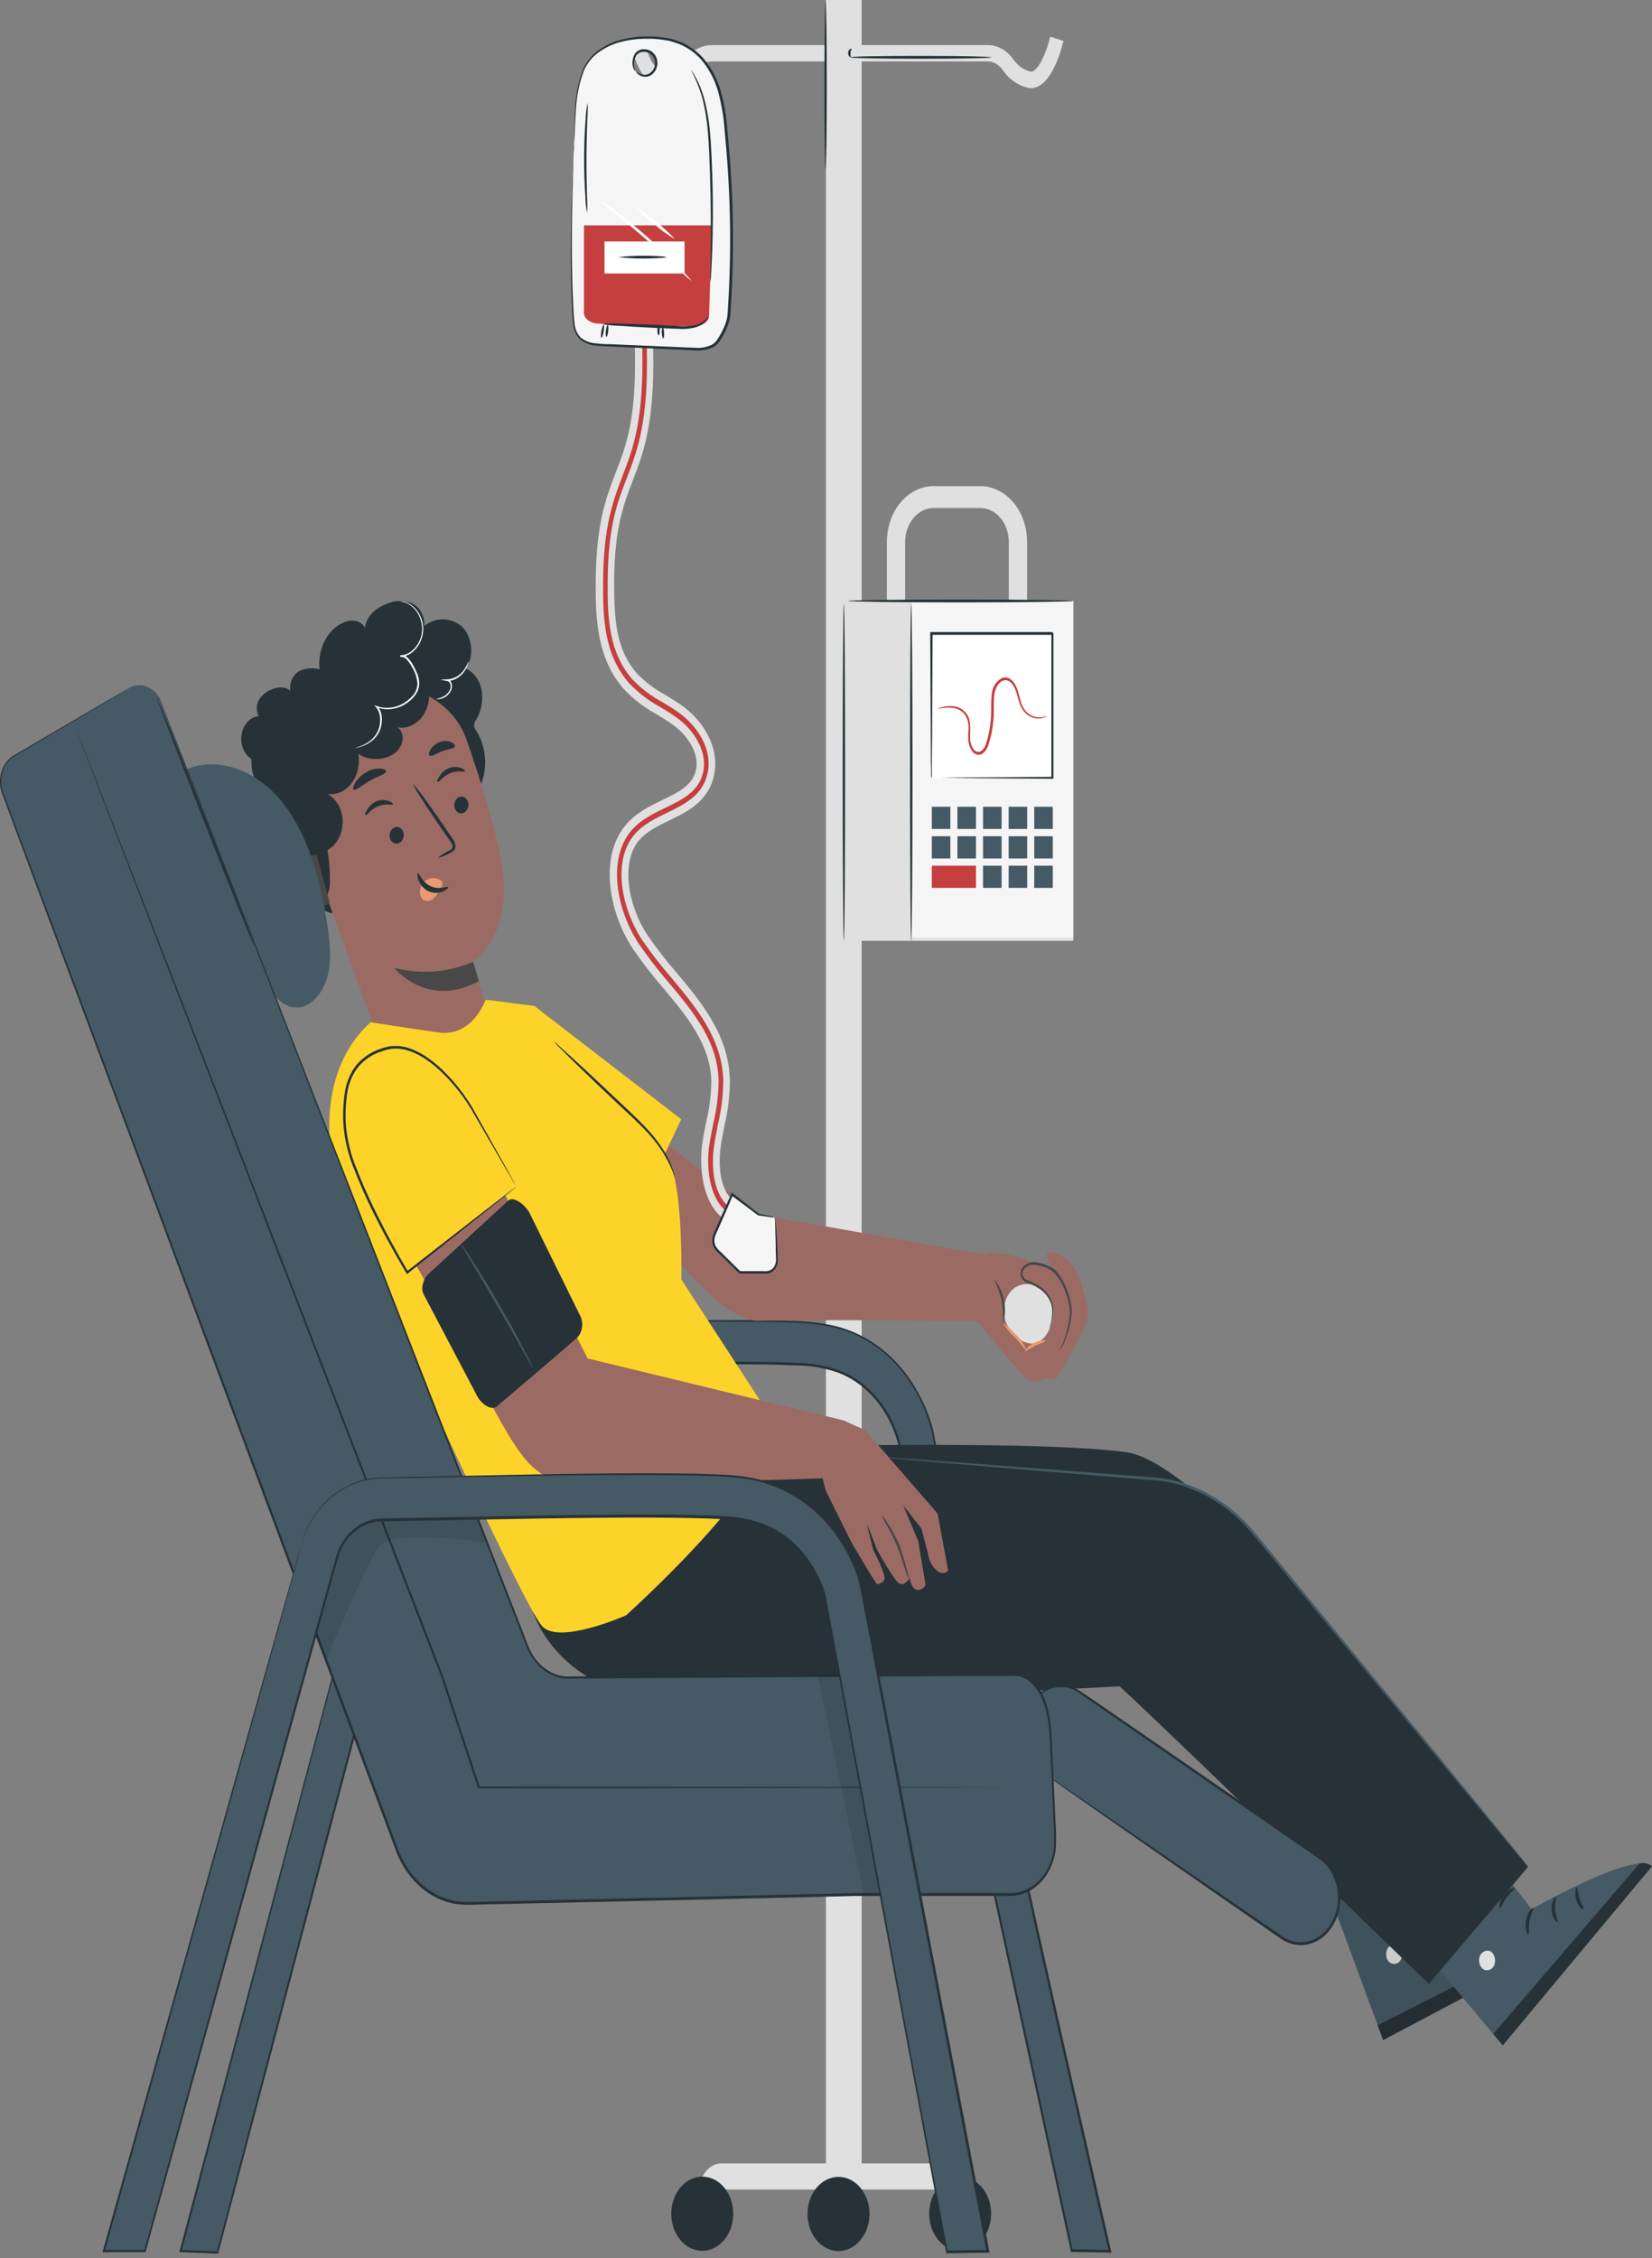 <svg width="191" height="261" viewBox="0 0 191 261" fill="none" xmlns="http://www.w3.org/2000/svg">
<rect x="0" y="0" width="191" height="261" fill="#808080" stroke="none"/>
<path d="M95.488 0H99.626V250.075H95.488V0Z" fill="#E0E0E0"/>
<path d="M119.21 10.184C121.63 10.184 122.824 5.31 122.951 4.735L121.424 4.236C121.017 5.999 120.002 8.376 119.146 8.282C118.329 8.08 117.598 7.541 117.08 6.758C116.719 6.268 116.274 5.876 115.775 5.608C115.277 5.341 114.736 5.205 114.19 5.209H82.336C81.221 5.213 80.149 5.727 79.34 6.644C78.431 7.662 77.543 8.218 76.846 8.218C75.789 8.218 75.054 6.752 74.806 5.759L73.289 6.316C73.77 8.212 75.054 10.109 76.846 10.109C78.257 10.109 79.567 8.971 80.423 8.022C80.939 7.433 81.623 7.103 82.336 7.099H114.19C114.508 7.101 114.822 7.183 115.111 7.34C115.401 7.497 115.659 7.725 115.87 8.01C116.637 9.16 117.736 9.927 118.951 10.159L119.21 10.184Z" fill="#E0E0E0"/>
<path d="M98.284 6.625C98.284 6.72 101.946 6.79 106.454 6.79C110.961 6.79 114.623 6.72 114.623 6.625C114.623 6.53 110.967 6.461 106.454 6.461C101.941 6.461 98.284 6.518 98.284 6.625Z" fill="#263238"/>
<path d="M98.332 6.581C98.38 6.518 98.332 6.322 98.332 6.113C98.332 5.905 98.47 5.74 98.438 5.658C98.406 5.576 98.121 5.658 98.063 6.063C98.005 6.467 98.332 6.663 98.332 6.581Z" fill="#263238"/>
<path d="M95.453 19.534C95.527 19.534 95.59 15.21 95.59 9.874C95.59 4.539 95.527 0.214 95.453 0.214C95.379 0.214 95.316 4.539 95.316 9.874C95.316 15.21 95.374 19.534 95.453 19.534Z" fill="#263238"/>
<path d="M102.537 73.024H118.749V62.65C118.749 60.937 118.181 59.295 117.17 58.083C116.158 56.872 114.786 56.19 113.354 56.189H107.932C106.501 56.19 105.129 56.872 104.117 58.083C103.106 59.295 102.537 60.937 102.537 62.65V73.024ZM116.636 70.495H104.651V62.65C104.651 61.608 104.997 60.609 105.612 59.871C106.227 59.134 107.062 58.719 107.932 58.717H113.354C114.225 58.719 115.06 59.134 115.675 59.871C116.29 60.609 116.636 61.608 116.636 62.65V70.495Z" fill="#E0E0E0"/>
<path d="M97.576 69.458H124.093V108.743H97.576V69.458Z" fill="#E0E0E0"/>
<path d="M105.36 69.458H124.093V108.389H105.36V69.458Z" fill="#F5F5F5"/>
<path d="M107.73 73.258H121.722V89.998H107.73V73.258Z" fill="white"/>
<path d="M107.736 89.967C107.736 89.967 107.736 89.853 107.736 89.644C107.736 89.436 107.736 89.113 107.736 88.734C107.736 87.918 107.736 86.768 107.768 85.32C107.768 82.374 107.805 78.214 107.826 73.233L107.71 73.372H121.697C121.729 73.372 121.439 73.062 121.56 73.207V75.471C121.56 76.223 121.56 76.969 121.56 77.708V82.033C121.56 84.846 121.56 87.495 121.56 89.929L121.676 89.79L111.573 89.859L108.719 89.897H107.958H107.689C107.77 89.906 107.851 89.906 107.932 89.897H108.666L111.499 89.935L121.676 90.011H121.798V89.967C121.798 87.533 121.798 84.909 121.798 82.07V73.22L121.66 73.055H107.673H107.551V73.201C107.578 78.221 107.599 82.412 107.615 85.377C107.615 86.818 107.615 87.956 107.647 88.765C107.647 89.132 107.647 89.398 107.647 89.644C107.667 89.755 107.697 89.863 107.736 89.967Z" fill="#263238"/>
<path d="M98.029 69.459C98.029 69.547 103.842 69.623 111.023 69.623C118.205 69.623 124.017 69.547 124.017 69.459C124.017 69.37 118.205 69.294 111.023 69.294C103.842 69.294 98.029 69.37 98.029 69.459Z" fill="#263238"/>
<path d="M97.567 108.743C97.646 108.743 97.704 100.012 97.704 89.246C97.704 78.48 97.646 69.755 97.567 69.755C97.488 69.755 97.43 78.48 97.43 89.246C97.43 100.012 97.493 108.743 97.567 108.743Z" fill="#263238"/>
<path d="M105.354 108.743C105.433 108.743 105.497 100.012 105.497 89.246C105.497 78.48 105.433 69.755 105.354 69.755C105.275 69.755 105.217 78.48 105.217 89.246C105.217 100.012 105.28 108.743 105.354 108.743Z" fill="#263238"/>
<path d="M119.577 93.248H121.722V95.814H119.577V93.248Z" fill="#455A64"/>
<path d="M116.619 93.248H118.764V95.814H116.619V93.248Z" fill="#455A64"/>
<path d="M113.657 93.248H115.803V95.814H113.657V93.248Z" fill="#455A64"/>
<path d="M110.695 93.248H112.841V95.814H110.695V93.248Z" fill="#455A64"/>
<path d="M107.734 93.248H109.879V95.814H107.734V93.248Z" fill="#455A64"/>
<path d="M119.577 96.655H121.722V99.222H119.577V96.655Z" fill="#455A64"/>
<path d="M116.619 96.655H118.764V99.222H116.619V96.655Z" fill="#455A64"/>
<path d="M113.657 96.655H115.803V99.222H113.657V96.655Z" fill="#455A64"/>
<path d="M110.695 96.655H112.841V99.222H110.695V96.655Z" fill="#455A64"/>
<path d="M107.734 96.655H109.879V99.222H107.734V96.655Z" fill="#455A64"/>
<path d="M119.577 100.056H121.722V102.623H119.577V100.056Z" fill="#455A64"/>
<path d="M116.619 100.056H118.764V102.623H116.619V100.056Z" fill="#455A64"/>
<path d="M113.657 100.056H115.803V102.623H113.657V100.056Z" fill="#455A64"/>
<path d="M107.731 100.056H112.841V102.623H107.731V100.056Z" fill="#C53F3F"/>
<path d="M108.434 81.9C108.434 81.9 108.757 81.862 109.343 81.805C109.696 81.769 110.051 81.788 110.4 81.862C110.851 81.956 111.265 82.222 111.579 82.621C111.743 82.884 111.861 83.185 111.926 83.504C111.991 83.823 112.003 84.155 111.959 84.479C111.93 84.871 111.93 85.264 111.959 85.655C112.012 86.087 112.166 86.493 112.403 86.825C112.535 87.015 112.715 87.148 112.916 87.207C113.117 87.265 113.328 87.244 113.518 87.147C113.878 86.916 114.153 86.533 114.289 86.072C114.577 85.183 114.766 84.252 114.85 83.303C114.96 82.336 114.85 81.369 114.934 80.503C114.963 80.083 115.079 79.679 115.272 79.327C115.452 78.997 115.723 78.755 116.038 78.644C116.186 78.605 116.339 78.608 116.486 78.652C116.633 78.696 116.769 78.78 116.884 78.897C117.112 79.132 117.293 79.426 117.412 79.757C117.661 80.389 117.761 81.11 118.031 81.653C118.272 82.177 118.653 82.587 119.114 82.817C119.447 82.99 119.808 83.068 120.171 83.044C120.402 83.034 120.629 82.974 120.842 82.867C120.917 82.837 120.987 82.789 121.048 82.728C120.763 82.841 120.466 82.905 120.165 82.918C119.816 82.917 119.472 82.825 119.156 82.646C118.741 82.417 118.401 82.031 118.189 81.546C117.946 81.009 117.856 80.32 117.603 79.618C117.471 79.243 117.268 78.909 117.011 78.644C116.867 78.498 116.696 78.394 116.513 78.339C116.33 78.284 116.139 78.28 115.954 78.328C115.582 78.479 115.258 78.762 115.024 79.139C114.789 79.517 114.657 79.97 114.643 80.44C114.559 81.382 114.643 82.298 114.548 83.24C114.47 84.155 114.292 85.054 114.02 85.914C113.907 86.301 113.682 86.626 113.386 86.831C113.245 86.905 113.089 86.921 112.94 86.878C112.791 86.835 112.658 86.734 112.561 86.591C112.355 86.305 112.221 85.954 112.176 85.579C112.149 85.209 112.149 84.837 112.176 84.467C112.192 84.098 112.171 83.729 112.112 83.367C112.052 83.022 111.915 82.703 111.716 82.444C111.368 82.019 110.913 81.741 110.421 81.653C110.06 81.589 109.694 81.589 109.333 81.653C109.037 81.698 108.804 81.755 108.662 81.793C108.519 81.83 108.429 81.887 108.434 81.9Z" fill="#C53F3F"/>
<path d="M80.895 253.071H112.965C112.964 252.272 112.698 251.506 112.225 250.941C111.753 250.376 111.113 250.057 110.445 250.056H83.431C83.099 250.054 82.77 250.131 82.463 250.281C82.156 250.432 81.876 250.654 81.64 250.934C81.405 251.214 81.218 251.547 81.09 251.914C80.962 252.281 80.896 252.674 80.895 253.071Z" fill="#E0E0E0"/>
<path d="M107.428 255.865C107.428 256.713 107.638 257.542 108.031 258.247C108.425 258.952 108.985 259.501 109.639 259.825C110.294 260.15 111.014 260.235 111.709 260.069C112.404 259.904 113.043 259.496 113.544 258.896C114.045 258.297 114.386 257.533 114.524 256.702C114.662 255.87 114.592 255.008 114.32 254.225C114.049 253.442 113.59 252.773 113.001 252.302C112.412 251.831 111.719 251.579 111.01 251.579C110.06 251.579 109.149 252.031 108.477 252.835C107.805 253.638 107.428 254.729 107.428 255.865Z" fill="#263238"/>
<path d="M77.61 255.865C77.61 256.713 77.82 257.542 78.214 258.247C78.608 258.952 79.167 259.501 79.822 259.825C80.477 260.15 81.197 260.235 81.892 260.069C82.587 259.904 83.225 259.496 83.726 258.896C84.227 258.297 84.569 257.533 84.707 256.702C84.845 255.87 84.774 255.008 84.503 254.225C84.232 253.442 83.773 252.773 83.183 252.302C82.594 251.831 81.902 251.579 81.193 251.579C80.243 251.581 79.333 252.033 78.661 252.836C77.99 253.64 77.612 254.729 77.61 255.865Z" fill="#263238"/>
<path d="M96.944 260.177C94.965 260.177 93.361 258.258 93.361 255.891C93.361 253.524 94.965 251.605 96.944 251.605C98.923 251.605 100.527 253.524 100.527 255.891C100.527 258.258 98.923 260.177 96.944 260.177Z" fill="#263238"/>
<path d="M47.151 160.898C47.73 158.659 48.889 156.697 50.459 155.295C52.03 153.893 53.932 153.123 55.891 153.097L63.432 152.952C74.191 152.724 87.586 152.446 93.753 152.876C99.714 153.293 103.233 156.669 105.13 159.438C106.387 161.22 107.319 163.295 107.867 165.532V165.633C112.301 191.155 127.99 258.641 128.302 260.177L123.895 260.101C123.541 258.407 105.289 174.629 103.909 166.689C103.74 165.962 101.717 158.294 93.494 157.718C87.481 157.301 74.175 157.579 63.48 157.801C60.711 157.857 58.095 157.914 55.923 157.946C54.817 157.964 53.744 158.402 52.859 159.198C51.975 159.993 51.325 161.105 51.003 162.371L25.11 260.36L20.841 260.19L47.151 160.898Z" fill="#455A64"/>
<path d="M47.15 160.898C47.15 160.898 46.981 161.492 46.669 162.662C46.358 163.832 45.892 165.564 45.285 167.833C44.069 172.379 42.289 179.074 40.001 187.665C35.451 204.867 28.856 229.68 20.771 260.139L20.729 260.303H20.872L25.141 260.474H25.221L25.247 260.379C31.16 238.019 37.892 212.548 45.195 184.915C47.023 178.003 48.883 170.963 50.775 163.794C50.971 162.892 51.243 162.017 51.589 161.183C51.972 160.375 52.504 159.683 53.145 159.16C53.787 158.638 54.52 158.298 55.288 158.167C55.677 158.11 56.069 158.084 56.461 158.091H57.655L67.304 157.902C73.788 157.782 80.362 157.642 87.015 157.699C88.674 157.699 90.344 157.744 92.014 157.819C93.681 157.814 95.34 158.1 96.939 158.667C98.528 159.269 99.976 160.311 101.166 161.707C102.375 163.113 103.281 164.849 103.808 166.765C104.59 170.918 105.473 174.983 106.323 179.08C107.174 183.177 108.046 187.204 108.902 191.224C110.628 199.257 112.332 207.181 114.012 214.995C117.394 230.603 120.665 245.713 123.798 260.171L123.825 260.284H123.925L128.332 260.354H128.501L128.459 260.158C122.646 234.788 117.32 211.265 112.86 190.169C111.756 184.89 110.688 179.769 109.689 174.8L108.971 171.102C108.745 169.879 108.523 168.666 108.305 167.46L107.972 165.665C107.85 165.068 107.685 164.484 107.481 163.92C107.09 162.811 106.607 161.752 106.038 160.759C104.94 158.813 103.528 157.149 101.885 155.866C100.305 154.645 98.554 153.775 96.717 153.299C94.959 152.885 93.171 152.674 91.379 152.667C89.636 152.604 87.934 152.585 86.275 152.572C79.643 152.572 73.698 152.673 68.514 152.781C63.331 152.888 58.902 152.958 55.304 153.091C53.703 153.234 52.161 153.872 50.828 154.943C49.859 155.715 49.023 156.702 48.365 157.851C47.965 158.55 47.631 159.3 47.372 160.089C47.214 160.633 47.14 160.905 47.14 160.905C47.14 160.905 47.229 160.633 47.393 160.102C47.659 159.317 47.997 158.57 48.403 157.876C49.192 156.529 50.222 155.408 51.418 154.597C52.615 153.785 53.948 153.303 55.32 153.186C58.913 153.072 63.346 153.027 68.53 152.92C73.714 152.813 79.659 152.718 86.291 152.756C87.95 152.756 89.651 152.794 91.39 152.857C93.164 152.866 94.934 153.078 96.674 153.489C98.492 153.954 100.223 154.811 101.784 156.018C103.405 157.289 104.799 158.933 105.885 160.854C106.444 161.848 106.919 162.907 107.301 164.015C107.499 164.568 107.662 165.139 107.787 165.722C107.893 166.316 108.004 166.917 108.109 167.517C108.331 168.727 108.553 169.943 108.775 171.165L109.494 174.863C110.461 179.832 111.523 184.978 112.622 190.238C117.066 211.34 122.382 234.877 128.184 260.24L128.311 260.051L123.899 259.975L124.026 260.089C120.897 245.63 117.626 230.521 114.244 214.912C112.571 207.103 110.87 199.177 109.14 191.136C108.291 187.115 107.431 183.069 106.561 178.998C105.716 174.92 104.833 170.824 104.051 166.689C103.516 164.724 102.592 162.943 101.356 161.499C100.13 160.064 98.638 158.996 97.002 158.382C95.379 157.806 93.695 157.514 92.003 157.516C90.328 157.44 88.658 157.415 86.993 157.396C80.335 157.345 73.783 157.478 67.278 157.605L57.634 157.794H56.435C56.032 157.787 55.629 157.815 55.23 157.876C54.423 158.012 53.654 158.368 52.98 158.916C52.307 159.464 51.748 160.19 51.346 161.037C50.991 161.892 50.711 162.788 50.511 163.711L44.962 184.827C37.675 212.472 30.954 237.93 25.057 260.31L25.162 260.215L20.893 260.051L20.993 260.215L40.117 187.709C42.379 179.105 44.143 172.404 45.343 167.852L46.696 162.668C47.002 161.505 47.15 160.898 47.15 160.898Z" fill="#263238"/>
<path d="M163.177 208.559L167.775 222.556C167.775 222.556 181.049 221.405 182.111 223.896L159.917 235.794L151.991 214.337L163.177 208.559Z" fill="#455A64"/>
<path d="M160.618 224.97C160.429 225.161 160.306 225.429 160.273 225.723C160.24 226.016 160.299 226.313 160.438 226.557C160.591 226.789 160.812 226.942 161.055 226.984C161.299 227.026 161.547 226.955 161.749 226.785C161.948 226.582 162.078 226.297 162.112 225.987C162.146 225.676 162.083 225.361 161.934 225.103C161.754 224.88 161.508 224.748 161.248 224.738C160.989 224.727 160.736 224.838 160.544 225.046" fill="#E0E0E0"/>
<path d="M159.917 235.794L159.283 234.087L181.028 223.049C181.278 223.094 181.519 223.2 181.734 223.36C181.949 223.52 182.135 223.73 182.28 223.978L159.917 235.794Z" fill="#263238"/>
<path d="M168.016 222.536C168.058 222.669 167.529 223.017 167.144 223.719C166.758 224.42 166.668 225.128 166.552 225.128C166.436 225.128 166.314 224.288 166.8 223.44C167.286 222.593 167.994 222.404 168.016 222.536Z" fill="#263238"/>
<path d="M170.805 222.473C170.879 222.594 170.483 223.061 170.313 223.814C170.144 224.566 170.25 225.211 170.134 225.261C170.018 225.312 169.685 224.629 169.912 223.675C170.139 222.72 170.731 222.353 170.805 222.473Z" fill="#263238"/>
<path d="M173.369 225.16C173.28 225.242 172.889 224.661 172.91 223.795C172.931 222.929 173.338 222.372 173.438 222.461C173.539 222.549 173.343 223.093 173.338 223.807C173.332 224.522 173.48 225.091 173.369 225.16Z" fill="#263238"/>
<path d="M166.665 219.464C166.665 219.61 166.089 219.692 165.487 220.096C164.884 220.501 164.483 220.956 164.387 220.874C164.292 220.792 164.583 220.077 165.296 219.648C166.01 219.218 166.681 219.331 166.665 219.464Z" fill="#263238"/>
<path d="M165.972 216.29C165.645 216.6 165.254 216.798 164.841 216.866C164.403 216.992 163.954 217.054 163.504 217.049C163.237 217.048 162.97 217.023 162.706 216.973C162.549 216.958 162.396 216.911 162.252 216.834C162.147 216.778 162.06 216.682 162.004 216.561C161.949 216.44 161.928 216.3 161.945 216.164C161.966 216.042 162.012 215.928 162.077 215.832C162.142 215.735 162.226 215.658 162.32 215.608C162.463 215.536 162.612 215.485 162.764 215.456C163.032 215.403 163.302 215.378 163.573 215.38C164.028 215.389 164.479 215.483 164.91 215.658C165.644 215.962 165.998 216.36 165.967 216.404C165.935 216.448 165.528 216.196 164.825 215.993C164.413 215.882 163.99 215.831 163.568 215.842C163.321 215.849 163.075 215.882 162.833 215.943C162.569 215.987 162.368 216.094 162.352 216.253C162.352 216.309 162.352 216.335 162.431 216.392C162.538 216.445 162.65 216.479 162.764 216.493C163.433 216.615 164.114 216.615 164.783 216.493C165.174 216.388 165.572 216.32 165.972 216.29Z" fill="#263238"/>
<g opacity="0.3">
<path opacity="0.3" d="M163.187 208.559L167.784 222.556C167.784 222.556 181.058 221.405 182.12 223.896L159.926 235.794L152 214.337L163.187 208.559Z" fill="black"/>
</g>
<path d="M168.554 209.602L177.072 220.659C177.072 220.659 189.099 213.838 190.838 215.703L173.743 236.407L159.877 219.837L168.554 209.602Z" fill="#455A64"/>
<path d="M171.122 226.013C171.006 226.274 170.974 226.576 171.033 226.863C171.091 227.15 171.236 227.401 171.439 227.568C171.651 227.718 171.903 227.765 172.143 227.699C172.383 227.633 172.593 227.46 172.729 227.214C172.854 226.938 172.888 226.616 172.826 226.311C172.763 226.006 172.608 225.74 172.391 225.564C172.155 225.436 171.887 225.422 171.643 225.525C171.399 225.627 171.197 225.838 171.08 226.114" fill="#E0E0E0"/>
<path d="M173.747 236.407L172.642 235.085L189.552 215.386C189.799 215.319 190.055 215.313 190.304 215.368C190.553 215.424 190.79 215.54 191 215.709L173.747 236.407Z" fill="#263238"/>
<path d="M177.291 220.539C177.375 220.646 176.99 221.171 176.842 222.025C176.694 222.878 176.842 223.542 176.71 223.592C176.577 223.643 176.239 222.903 176.435 221.911C176.63 220.918 177.233 220.425 177.291 220.539Z" fill="#263238"/>
<path d="M179.869 219.274C179.969 219.35 179.742 219.964 179.811 220.735C179.88 221.506 180.175 222.069 180.086 222.164C179.996 222.258 179.462 221.746 179.393 220.785C179.325 219.824 179.784 219.18 179.869 219.274Z" fill="#263238"/>
<path d="M183.078 220.665C183.02 220.779 182.481 220.412 182.238 219.59C181.995 218.769 182.206 218.08 182.312 218.124C182.418 218.168 182.418 218.756 182.629 219.426C182.84 220.096 183.157 220.558 183.078 220.665Z" fill="#263238"/>
<path d="M175.096 218.263C175.138 218.396 174.631 218.725 174.182 219.331C173.733 219.938 173.505 220.596 173.389 220.533C173.273 220.469 173.331 219.704 173.87 218.996C174.409 218.288 175.069 218.137 175.096 218.263Z" fill="#263238"/>
<path d="M173.505 215.595C173.542 215.633 173.257 216.101 172.628 216.625C172.256 216.93 171.855 217.18 171.434 217.371C171.184 217.485 170.928 217.578 170.668 217.65C170.516 217.699 170.359 217.722 170.203 217.719C170.086 217.712 169.975 217.66 169.886 217.569C169.797 217.479 169.735 217.356 169.711 217.22C169.695 217.097 169.704 216.972 169.736 216.855C169.768 216.737 169.823 216.631 169.896 216.543C170.006 216.411 170.13 216.299 170.266 216.208C170.498 216.044 170.742 215.904 170.995 215.791C171.42 215.601 171.868 215.492 172.321 215.468C172.739 215.396 173.166 215.48 173.542 215.709C173.542 215.785 173.067 215.709 172.348 215.816C171.933 215.89 171.526 216.024 171.138 216.214C170.91 216.33 170.691 216.468 170.483 216.625C170.25 216.79 170.092 216.973 170.123 217.125C170.155 217.277 170.123 217.201 170.239 217.22C170.355 217.222 170.471 217.205 170.583 217.169C170.828 217.112 171.07 217.036 171.307 216.942C171.709 216.773 172.098 216.561 172.469 216.309C172.8 216.042 173.146 215.803 173.505 215.595Z" fill="#263238"/>
<path d="M174.22 212.75C174.22 213.718 141.458 169.49 130.308 167.865C120.797 166.493 92.082 167.163 92.082 167.163L110.645 179.055L141.791 183.569L174.22 212.75Z" fill="#263238"/>
<path d="M85.98 167.176L133.131 170.887C137.038 171.316 140.761 173.071 143.863 175.944L176.673 215.772L165.191 229.307C165.191 229.307 133.654 198.703 129.443 194.91L80.299 197.439C80.299 197.439 65.762 197.198 61.614 186.331L85.98 167.176Z" fill="#263238"/>
<path d="M101.531 168.389L101.764 168.427L102.445 168.497L105.087 168.737L114.71 169.559L128.978 170.735L133.105 171.07C134.539 171.138 135.96 171.427 137.332 171.93C140.221 172.98 142.843 174.882 144.957 177.461L167.341 204.57C170.206 208.021 172.531 210.816 174.148 212.788L176.008 214.975L176.499 215.544C176.551 215.613 176.61 215.675 176.673 215.728C176.625 215.655 176.574 215.585 176.52 215.519L176.05 214.925L174.227 212.668C172.642 210.708 170.322 207.888 167.479 204.405L145.142 177.221C142.996 174.605 140.333 172.677 137.401 171.614C136.012 171.111 134.576 170.82 133.126 170.747L128.999 170.425L114.71 169.325L105.077 168.611L102.435 168.434L101.748 168.396L101.531 168.389Z" fill="#455A64"/>
<path d="M55.531 90.845C55.967 89.841 56.155 88.71 56.074 87.582C55.993 86.455 55.645 85.379 55.071 84.479C54.92 84.298 54.824 84.062 54.796 83.809C54.825 83.594 54.906 83.394 55.029 83.234C55.325 82.753 55.536 82.205 55.651 81.624C55.765 81.043 55.78 80.44 55.694 79.851C55.599 79.263 55.377 78.715 55.05 78.261C54.722 77.808 54.302 77.465 53.829 77.266C54.886 75.957 54.601 73.53 53.385 72.398C52.75 71.873 51.998 71.589 51.226 71.582C50.455 71.575 49.699 71.846 49.057 72.36C49.087 71.797 48.964 71.238 48.707 70.766C48.45 70.293 48.073 69.932 47.631 69.736C46.734 69.376 45.764 69.376 44.867 69.736C43.657 70.141 42.378 71.07 42.193 72.569C41.797 71.772 40.877 71.614 40.122 71.804C39.114 72.104 38.233 72.837 37.648 73.865C37.063 74.892 36.815 76.141 36.951 77.373C36.175 77.146 35.359 77.212 34.616 77.563C34.254 77.755 33.956 78.084 33.765 78.498C33.574 78.912 33.502 79.39 33.559 79.858C32.951 79.27 32.053 79.396 31.323 79.725C30.783 79.93 30.307 80.327 29.96 80.863C29.791 81.135 29.695 81.463 29.687 81.802C29.678 82.141 29.757 82.476 29.913 82.76C29.361 82.816 28.847 83.117 28.473 83.605C28.099 84.092 27.891 84.73 27.891 85.393C27.891 86.055 28.099 86.693 28.473 87.18C28.847 87.668 29.361 87.97 29.913 88.026C29.64 88.498 29.472 89.046 29.425 89.618C29.379 90.189 29.455 90.765 29.646 91.292C29.838 91.819 30.139 92.278 30.52 92.627C30.901 92.976 31.351 93.202 31.826 93.285C31.735 93.374 31.663 93.486 31.614 93.613C31.566 93.74 31.542 93.879 31.545 94.019C31.548 94.158 31.578 94.295 31.632 94.419C31.686 94.543 31.763 94.65 31.857 94.733C32.058 94.885 32.287 94.979 32.524 95.005C32.761 95.031 32.999 94.99 33.221 94.885C33.749 96.737 34.277 98.596 34.848 100.448C35.145 101.669 35.601 102.825 36.201 103.875C36.503 104.397 36.903 104.827 37.369 105.13C37.836 105.433 38.355 105.6 38.885 105.619" fill="#263238"/>
<path d="M53.947 85.504C52.441 81.078 47.13 78.233 43.531 80.212L32.207 87.868L32.931 90.276L44.519 122.278L58.734 124.901L54.692 111.17C54.692 111.17 59.231 108.3 58.089 100.379C57.524 96.453 55.638 90.397 53.947 85.504Z" fill="#9B6B63"/>
<path d="M54.116 92.672C54.185 92.919 54.172 93.188 54.079 93.424C53.987 93.659 53.822 93.843 53.619 93.937C53.42 94.033 53.197 94.031 52.999 93.931C52.801 93.832 52.644 93.643 52.562 93.406C52.493 93.159 52.506 92.89 52.599 92.654C52.691 92.419 52.856 92.235 53.059 92.141C53.258 92.045 53.481 92.047 53.679 92.146C53.877 92.246 54.034 92.435 54.116 92.672Z" fill="#263238"/>
<path d="M53.76 89.132C53.696 89.296 52.935 88.999 52.074 89.353C51.213 89.707 50.727 90.472 50.6 90.384C50.473 90.295 50.6 90.08 50.779 89.752C51.067 89.293 51.465 88.951 51.921 88.772C52.37 88.594 52.856 88.594 53.305 88.772C53.638 88.867 53.791 89.056 53.76 89.132Z" fill="#263238"/>
<path d="M46.64 96.181C46.709 96.428 46.696 96.697 46.603 96.932C46.511 97.168 46.346 97.352 46.143 97.445C45.944 97.542 45.721 97.54 45.523 97.44C45.325 97.341 45.168 97.152 45.086 96.914C45.019 96.668 45.032 96.399 45.125 96.164C45.217 95.929 45.381 95.745 45.583 95.65C45.782 95.554 46.005 95.556 46.203 95.655C46.401 95.755 46.558 95.944 46.64 96.181Z" fill="#263238"/>
<path d="M45.425 92.957C45.361 93.121 44.6 92.83 43.739 93.178C42.877 93.526 42.397 94.303 42.265 94.215C42.133 94.126 42.265 93.911 42.45 93.583C42.733 93.121 43.13 92.776 43.586 92.597C44.036 92.422 44.52 92.422 44.97 92.597C45.303 92.691 45.456 92.881 45.425 92.957Z" fill="#263238"/>
<path d="M50.638 99.159C51.044 98.805 51.487 98.514 51.954 98.293C52.165 98.172 52.361 98.04 52.345 97.844C52.329 97.648 52.171 97.382 51.975 97.117L50.754 95.366C49.042 92.868 47.716 90.776 47.8 90.694C47.885 90.612 49.343 92.59 51.061 95.075L52.26 96.845C52.487 97.11 52.631 97.46 52.667 97.837C52.661 97.943 52.635 98.046 52.591 98.138C52.547 98.23 52.487 98.309 52.414 98.368C52.304 98.458 52.185 98.53 52.06 98.583C51.608 98.847 51.13 99.04 50.638 99.159Z" fill="#263238"/>
<path d="M54.705 111.17C51.778 112.412 48.619 112.653 45.584 111.866C45.584 111.866 49.315 116.633 55.365 113.408L54.705 111.17Z" fill="#484848"/>
<path d="M50.986 101.801C50.752 101.621 50.485 101.514 50.208 101.491C49.93 101.468 49.653 101.529 49.401 101.668C49.216 101.766 49.05 101.908 48.913 102.086C48.776 102.263 48.67 102.471 48.603 102.699C48.534 102.918 48.525 103.158 48.575 103.384C48.625 103.611 48.733 103.813 48.883 103.963C49.073 104.093 49.292 104.152 49.51 104.132C49.729 104.112 49.938 104.013 50.109 103.849C50.468 103.513 50.766 103.094 50.986 102.617C51.061 102.496 51.115 102.358 51.145 102.212C51.161 102.142 51.16 102.068 51.141 102C51.123 101.931 51.087 101.87 51.039 101.826" fill="#EB996E"/>
<path d="M48.303 100.897C48.44 100.834 48.763 101.953 49.788 102.427C50.813 102.901 51.775 102.377 51.827 102.535C51.859 102.598 51.669 102.838 51.251 103.021C50.707 103.26 50.11 103.26 49.566 103.021C49.045 102.784 48.621 102.315 48.382 101.713C48.213 101.239 48.239 100.916 48.303 100.897Z" fill="#263238"/>
<path d="M44.641 89.151C44.641 89.467 43.737 89.682 42.77 90.238C41.803 90.795 41.074 91.452 40.868 91.256C40.773 91.161 40.868 90.839 41.095 90.428C41.441 89.918 41.88 89.508 42.378 89.231C42.876 88.954 43.421 88.816 43.97 88.829C44.393 88.86 44.641 89.006 44.641 89.151Z" fill="#263238"/>
<path d="M52.59 86.262C52.506 86.559 51.845 86.553 51.127 86.831C50.408 87.109 49.853 87.52 49.642 87.33C49.552 87.236 49.578 86.964 49.779 86.635C50.048 86.222 50.417 85.92 50.836 85.769C51.257 85.609 51.709 85.609 52.13 85.769C52.474 85.914 52.627 86.123 52.59 86.262Z" fill="#263238"/>
<path d="M48.937 77.898C49.336 78.5 49.575 79.232 49.622 79.999C49.669 80.765 49.522 81.531 49.201 82.196C48.879 82.861 48.398 83.396 47.819 83.73C47.241 84.064 46.592 84.182 45.956 84.068C46.221 84.254 46.418 84.552 46.509 84.903C46.6 85.254 46.578 85.632 46.448 85.965C46.177 86.62 45.7 87.12 45.121 87.356C44.528 87.639 43.891 87.766 43.252 87.729C42.614 87.692 41.99 87.492 41.422 87.141C41.525 87.741 41.508 88.362 41.371 88.952C41.235 89.543 40.983 90.086 40.637 90.537C40.291 90.989 39.86 91.336 39.381 91.55C38.901 91.764 38.385 91.839 37.877 91.769C38.299 91.999 38.67 92.344 38.96 92.777C39.251 93.209 39.452 93.717 39.55 94.26C39.647 94.802 39.637 95.364 39.52 95.901C39.404 96.438 39.184 96.935 38.878 97.352C38.572 97.77 38.189 98.096 37.759 98.304C37.33 98.513 36.865 98.598 36.403 98.554C35.941 98.509 35.493 98.336 35.097 98.048C34.7 97.76 34.366 97.366 34.12 96.895C33.608 96.847 33.113 96.659 32.672 96.345C32.232 96.031 31.857 95.601 31.578 95.086C31.299 94.572 31.122 93.987 31.061 93.378C31.001 92.769 31.058 92.151 31.229 91.573C30.879 91.558 30.539 91.434 30.242 91.212C29.945 90.99 29.702 90.678 29.538 90.308C29.212 89.564 29.052 88.733 29.073 87.893C29.04 86.871 29.178 85.852 29.481 84.895C29.783 83.938 30.243 83.064 30.833 82.324C31.439 81.603 32.213 81.116 33.054 80.928C33.894 80.74 34.763 80.858 35.546 81.268C35.703 81.393 35.887 81.459 36.075 81.457C36.334 81.407 36.482 81.085 36.603 80.825C37.089 79.561 37.586 78.195 38.553 77.418C39.148 76.962 39.856 76.76 40.559 76.846C41.262 76.932 41.921 77.301 42.426 77.892C42.566 76.972 42.95 76.129 43.521 75.49C44.092 74.852 44.82 74.45 45.597 74.345C47.182 74.257 48.699 76.008 48.477 77.867" fill="#263238"/>
<path d="M37.623 97.079C37.988 98.63 38.166 100.235 38.151 101.846C38.151 102.528 38.056 103.319 37.57 103.673C37.337 103.811 37.074 103.854 36.818 103.797C36.563 103.74 36.33 103.586 36.154 103.357C35.812 102.89 35.57 102.33 35.451 101.726C34.924 99.607 34.514 97.448 34.225 95.265" fill="#263238"/>
<path d="M36.602 98.817C36.507 98.817 33.072 98.773 34.108 102.61C35.143 106.448 38.139 104.431 38.118 104.324C38.097 104.216 36.602 98.817 36.602 98.817Z" fill="#484848"/>
<path d="M36.748 103.243C36.748 103.243 36.701 103.312 36.621 103.401C36.506 103.516 36.359 103.576 36.209 103.571C35.829 103.571 35.369 103.015 35.152 102.307C35.058 101.98 35.024 101.633 35.052 101.289C35.049 101.158 35.073 101.027 35.122 100.909C35.171 100.792 35.243 100.69 35.332 100.613C35.391 100.567 35.461 100.547 35.531 100.557C35.601 100.568 35.665 100.608 35.712 100.67C35.786 100.758 35.786 100.847 35.802 100.847C35.818 100.847 35.855 100.752 35.802 100.606C35.76 100.517 35.693 100.448 35.612 100.41C35.505 100.361 35.386 100.361 35.279 100.41C35.156 100.493 35.052 100.611 34.978 100.755C34.904 100.899 34.862 101.063 34.856 101.232C34.809 101.617 34.839 102.009 34.946 102.377C35.022 102.726 35.182 103.04 35.407 103.281C35.632 103.522 35.911 103.678 36.209 103.729C36.303 103.727 36.395 103.699 36.478 103.647C36.562 103.596 36.634 103.522 36.69 103.432C36.764 103.344 36.759 103.243 36.748 103.243Z" fill="#EB996E"/>
<path d="M41.053 86.433H41.158L41.47 86.369C41.86 86.272 42.238 86.117 42.596 85.908C42.853 85.756 43.093 85.565 43.309 85.339C43.57 85.074 43.782 84.746 43.932 84.378C44.097 83.953 44.173 83.487 44.154 83.019C44.133 82.484 43.944 81.978 43.626 81.603L43.552 81.748C44.472 82.077 45.456 82.041 46.358 81.647C46.851 81.433 47.307 81.114 47.705 80.705C47.911 80.493 48.089 80.246 48.234 79.972C48.386 79.679 48.468 79.342 48.472 78.998C48.467 78.6 48.385 78.208 48.234 77.854C48.094 77.516 47.935 77.191 47.758 76.88C47.592 76.567 47.387 76.286 47.151 76.046C47.035 75.919 46.897 75.826 46.747 75.771C46.597 75.716 46.439 75.702 46.284 75.73V75.919C46.877 75.897 47.447 75.636 47.901 75.18C48.317 74.772 48.63 74.234 48.804 73.624C48.96 73.08 48.975 72.491 48.847 71.936C48.715 71.369 48.461 70.853 48.111 70.439C47.76 70.026 47.325 69.729 46.849 69.578C46.651 69.515 46.446 69.491 46.242 69.509C46.441 69.538 46.639 69.583 46.834 69.642C47.372 69.832 47.849 70.213 48.202 70.735C48.456 71.104 48.636 71.536 48.73 72C48.847 72.525 48.829 73.08 48.678 73.593C48.505 74.168 48.204 74.676 47.806 75.059C47.375 75.487 46.838 75.729 46.279 75.749V75.945C46.411 75.922 46.547 75.935 46.675 75.983C46.803 76.031 46.92 76.113 47.018 76.223C47.24 76.454 47.432 76.722 47.589 77.019C47.968 77.598 48.204 78.292 48.271 79.023C48.252 79.329 48.178 79.626 48.053 79.895C47.929 80.163 47.758 80.396 47.552 80.579C47.009 81.133 46.359 81.518 45.661 81.698C44.962 81.877 44.238 81.847 43.552 81.609L43.261 81.501L43.478 81.754C43.765 82.101 43.934 82.563 43.954 83.05C43.974 83.467 43.914 83.884 43.779 84.269C43.643 84.654 43.435 84.996 43.172 85.269C42.966 85.494 42.737 85.686 42.49 85.838C42.141 86.056 41.772 86.224 41.391 86.338C41.277 86.362 41.164 86.394 41.053 86.433Z" fill="white"/>
<path d="M50.423 80.775C50.502 80.811 50.587 80.824 50.671 80.813C50.9 80.802 51.126 80.743 51.337 80.636C51.66 80.477 51.935 80.203 52.124 79.852C52.242 79.628 52.282 79.358 52.235 79.099C52.21 78.956 52.151 78.824 52.064 78.72C51.978 78.616 51.869 78.543 51.749 78.511V78.714H51.807C52.195 78.69 52.573 78.564 52.916 78.346C53.258 78.127 53.556 77.821 53.789 77.449C53.929 77.228 54.041 76.983 54.122 76.722C54.155 76.628 54.173 76.527 54.175 76.425C54.039 76.754 53.878 77.068 53.694 77.361C53.462 77.699 53.174 77.975 52.849 78.173C52.523 78.371 52.167 78.487 51.802 78.511H51.744L50.914 78.568L51.733 78.714C51.821 78.738 51.901 78.792 51.964 78.87C52.026 78.947 52.069 79.044 52.087 79.15C52.127 79.367 52.095 79.593 51.998 79.782C51.827 80.09 51.587 80.334 51.305 80.484C51.026 80.638 50.728 80.737 50.423 80.775Z" fill="white"/>
<path d="M63.031 121.45L87.708 140.371L114.616 145.157L114.262 152.654C114.262 152.654 91.471 152.515 87.708 152.654C83.946 152.793 77.901 145.163 77.901 145.163L63.031 121.45Z" fill="#9B6B63"/>
<path d="M83.806 140.984L84.862 138.803C83.319 137.729 83.055 134.96 83.277 132.918C83.383 132.001 83.568 131.091 83.758 130.13C84.172 128.386 84.384 126.582 84.387 124.769C84.213 119.591 81.142 115.918 78.173 112.365C77.004 111.02 75.9 109.598 74.865 108.104C72.635 104.735 71.694 99.69 73.913 97.092C74.785 96.086 76.117 95.442 77.401 94.816C79.515 93.798 81.877 92.641 82.543 89.644C83.282 86.3 81.169 83.323 79.134 81.761C78.41 81.217 77.649 80.756 76.915 80.313C75.732 79.686 74.632 78.855 73.649 77.848C71.155 74.997 71.007 71.463 71.007 67.139C71.055 61.032 72.064 58.414 73.121 55.645C74.405 52.333 75.726 48.906 75.515 40.043L73.401 40.119C73.602 48.382 72.434 51.397 71.203 54.583C70.088 57.479 68.93 60.469 68.877 67.113C68.835 71.716 69.057 76.135 72.154 79.675C73.285 80.861 74.559 81.837 75.932 82.57C76.651 83.007 77.332 83.417 77.972 83.898C79.515 85.074 80.889 87.103 80.466 88.993C80.075 90.776 78.453 91.56 76.577 92.47C75.102 93.185 73.575 93.924 72.413 95.277C69.195 99.007 70.405 105.481 73.179 109.672C74.261 111.246 75.418 112.742 76.645 114.154C79.451 117.511 82.099 120.679 82.241 124.902C82.23 126.481 82.038 128.05 81.671 129.567C81.475 130.541 81.274 131.552 81.142 132.583C80.862 135.516 81.354 139.278 83.806 140.984Z" fill="#E0E0E0"/>
<path d="M84.199 140.169L84.463 139.619C82.582 138.31 82.228 135.231 82.518 132.785C82.635 131.824 82.83 130.85 83.015 129.908C83.411 128.249 83.616 126.532 83.623 124.806C83.459 120.002 80.5 116.461 77.641 113.035C76.451 111.665 75.327 110.215 74.275 108.692C71.86 105.044 70.729 99.493 73.392 96.409C74.37 95.277 75.776 94.594 77.134 93.937C79.152 92.957 81.24 91.939 81.805 89.397C82.439 86.553 80.547 83.935 78.74 82.564C78.048 82.039 77.303 81.59 76.589 81.154C75.334 80.491 74.167 79.609 73.128 78.537C70.412 75.426 70.222 71.532 70.259 67.157C70.306 60.835 71.353 58.136 72.462 55.272C73.704 52.054 74.988 48.735 74.782 40.099H74.254C74.455 48.583 73.197 51.839 71.981 54.987C70.925 57.788 69.783 60.677 69.73 67.132C69.688 71.677 69.894 75.711 72.764 78.998C73.84 80.112 75.047 81.032 76.346 81.729C77.07 82.144 77.776 82.605 78.46 83.107C80.251 84.46 81.821 86.9 81.298 89.246C80.801 91.484 78.925 92.407 76.938 93.355C75.538 94.038 74.085 94.74 73.028 95.96C70.143 99.31 71.305 105.221 73.863 109.09C74.927 110.642 76.065 112.12 77.271 113.515C80.188 117.005 82.946 120.305 83.084 124.863C83.07 126.532 82.868 128.191 82.481 129.794C82.291 130.749 82.096 131.735 81.953 132.721C81.678 135.345 82.09 138.696 84.199 140.169Z" fill="#C53F3F"/>
<path d="M66.373 16.715C66.499 13.763 66.373 11.177 67.297 8.408C68.354 5.285 72.428 3.692 77.279 4.558C78.293 4.74 79.262 5.178 80.123 5.843C80.984 6.508 81.717 7.384 82.273 8.414C83.33 10.26 83.673 12.486 83.89 14.654C84.657 21.922 84.781 29.267 84.26 36.566C84.023 37.67 83.566 38.69 82.928 39.537C82.252 40.378 81.084 40.397 80.059 40.352L69.718 39.897C68.661 39.847 67.493 39.733 66.838 38.842C66.44 38.178 66.237 37.375 66.262 36.559C65.96 29.948 65.997 23.321 66.373 16.715ZM73.469 8.212C73.676 8.466 73.942 8.639 74.232 8.71C74.522 8.781 74.823 8.746 75.097 8.61C75.356 8.479 75.57 8.246 75.702 7.949C75.835 7.652 75.879 7.31 75.826 6.979C75.742 6.653 75.573 6.368 75.344 6.164C75.115 5.961 74.838 5.85 74.553 5.848C74.346 5.816 74.135 5.85 73.943 5.945C73.75 6.04 73.581 6.194 73.454 6.391C73.296 6.658 73.213 6.978 73.216 7.305C73.218 7.632 73.307 7.949 73.469 8.212Z" fill="#F5F5F5"/>
<path d="M73.473 8.212C73.356 7.936 73.295 7.631 73.293 7.321C73.317 6.984 73.416 6.661 73.579 6.385C73.698 6.241 73.844 6.132 74.004 6.065C74.164 5.998 74.335 5.976 74.504 6H74.556C74.728 6.006 74.898 6.052 75.055 6.137C75.211 6.221 75.353 6.342 75.471 6.493C75.631 6.694 75.726 6.957 75.74 7.235C75.753 7.513 75.684 7.787 75.544 8.01C75.433 8.203 75.285 8.361 75.112 8.471C74.939 8.581 74.747 8.64 74.551 8.642C74.171 8.635 73.803 8.49 73.494 8.225C73.494 8.225 73.542 8.364 73.706 8.522C73.95 8.742 74.245 8.866 74.551 8.876C74.782 8.889 75.013 8.834 75.222 8.715C75.432 8.596 75.613 8.417 75.751 8.193C75.921 7.924 76.014 7.596 76.015 7.258C76.007 6.891 75.885 6.541 75.671 6.278C75.528 6.095 75.356 5.95 75.164 5.851C74.972 5.752 74.765 5.702 74.556 5.702C74.33 5.667 74.1 5.704 73.891 5.81C73.696 5.891 73.524 6.036 73.394 6.227C73.209 6.551 73.113 6.935 73.119 7.327C73.151 7.991 73.473 8.244 73.473 8.212Z" fill="#263238"/>
<path d="M66.377 16.715C66.369 16.801 66.369 16.888 66.377 16.974C66.377 17.17 66.351 17.423 66.33 17.758C66.298 18.46 66.251 19.465 66.187 20.755C66.081 23.359 65.944 27.133 66.013 31.799C66.034 32.971 66.073 34.193 66.129 35.466C66.166 36.098 66.171 36.73 66.256 37.419C66.32 38.13 66.616 38.782 67.08 39.233C67.584 39.635 68.167 39.875 68.771 39.929C69.374 40.011 69.976 40.017 70.584 40.049L74.346 40.226L78.299 40.403L80.344 40.498C81.062 40.564 81.784 40.439 82.457 40.131C82.796 39.941 83.087 39.649 83.303 39.284C83.525 38.941 83.725 38.577 83.9 38.197C84.085 37.816 84.235 37.414 84.349 36.996C84.433 36.564 84.478 36.123 84.487 35.681C84.603 33.948 84.68 32.193 84.719 30.415C84.797 26.946 84.725 23.475 84.502 20.015C84.397 18.34 84.259 16.696 84.106 15.09C83.996 13.505 83.729 11.94 83.308 10.431C82.873 8.99 82.162 7.69 81.231 6.638C80.33 5.665 79.24 4.976 78.061 4.634C77.781 4.545 77.501 4.463 77.221 4.406L76.38 4.286L75.556 4.217H74.748C73.718 4.214 72.692 4.352 71.688 4.628C70.77 4.873 69.894 5.301 69.093 5.892C68.374 6.421 67.784 7.169 67.387 8.06C66.849 9.525 66.543 11.096 66.483 12.694C66.414 13.997 66.414 15.008 66.404 15.697C66.404 16.026 66.404 16.285 66.404 16.475C66.398 16.565 66.398 16.656 66.404 16.747C66.409 16.658 66.409 16.57 66.404 16.481C66.404 16.285 66.43 16.032 66.446 15.697C66.478 15.014 66.493 13.997 66.583 12.701C66.658 11.128 66.974 9.585 67.513 8.149C67.902 7.289 68.477 6.571 69.178 6.069C69.966 5.501 70.826 5.093 71.725 4.861C72.714 4.6 73.724 4.473 74.737 4.482H75.535L76.349 4.558L77.173 4.678C77.449 4.736 77.723 4.812 77.992 4.906C79.129 5.242 80.177 5.914 81.041 6.859C81.928 7.883 82.603 9.141 83.012 10.532C83.421 12.022 83.68 13.565 83.784 15.128C83.937 16.728 84.074 18.371 84.175 20.04C84.393 23.488 84.463 26.946 84.386 30.402C84.349 32.178 84.27 33.929 84.159 35.655C84.15 36.081 84.107 36.504 84.032 36.92C83.922 37.316 83.779 37.697 83.604 38.058C83.437 38.423 83.246 38.772 83.033 39.101C82.844 39.429 82.585 39.691 82.283 39.859C81.65 40.146 80.971 40.26 80.296 40.194L78.256 40.112L74.304 39.942L70.541 39.783C69.928 39.783 69.326 39.746 68.75 39.67C68.185 39.624 67.64 39.406 67.165 39.038C66.746 38.629 66.48 38.037 66.425 37.394C66.34 36.762 66.33 36.13 66.287 35.497C66.224 34.233 66.182 33.013 66.155 31.849C66.06 27.19 66.155 23.416 66.24 20.811C66.282 19.547 66.314 18.51 66.335 17.809C66.335 17.48 66.335 17.221 66.335 17.031C66.359 16.928 66.373 16.822 66.377 16.715Z" fill="#263238"/>
<path d="M69.233 37.407L80.103 37.735C81.08 37.767 81.92 37.242 81.978 36.559L82.311 26.046H67.515V36.161C67.505 36.825 68.266 37.381 69.233 37.407Z" fill="#C53F3F"/>
<path d="M79.884 8.079C80.436 9.105 80.882 10.206 81.211 11.36C81.528 12.628 81.74 13.931 81.845 15.248C81.972 16.734 82.024 18.409 82.088 20.122C82.199 23.587 82.194 26.729 82.162 28.973C82.162 30.067 82.13 30.971 82.12 31.666C82.094 31.994 82.094 32.325 82.12 32.653C82.177 32.33 82.209 32.002 82.215 31.673C82.257 31.04 82.305 30.117 82.347 28.98C82.426 26.704 82.463 23.555 82.347 20.085C82.283 18.346 82.225 16.696 82.077 15.191C81.966 13.856 81.732 12.54 81.38 11.266C81.135 10.406 80.8 9.588 80.381 8.832C80.27 8.624 80.149 8.426 80.016 8.237C79.942 8.136 79.89 8.073 79.884 8.079Z" fill="#263238"/>
<path d="M67.87 24.624C67.915 23.993 67.915 23.358 67.87 22.727C67.838 21.583 67.801 19.996 67.806 18.251C67.811 16.506 67.864 14.913 67.906 13.769C67.96 13.139 67.969 12.505 67.933 11.873C67.81 12.478 67.736 13.096 67.711 13.719C67.616 14.869 67.537 16.456 67.531 18.213C67.526 19.971 67.595 21.564 67.679 22.715C67.689 23.357 67.752 23.997 67.87 24.624Z" fill="#263238"/>
<path d="M69.585 37.444C70.196 37.572 70.815 37.639 71.435 37.647C72.581 37.735 74.161 37.824 75.91 37.906L78.378 38.007C79.058 38.066 79.741 38.008 80.407 37.837C80.863 37.704 81.282 37.432 81.623 37.046C81.756 36.913 81.855 36.738 81.908 36.541C81.908 36.541 81.792 36.711 81.549 36.951C81.201 37.27 80.796 37.486 80.365 37.584C79.713 37.718 79.048 37.75 78.389 37.678L75.921 37.552C74.172 37.47 72.592 37.413 71.44 37.394C70.822 37.357 70.202 37.373 69.585 37.444Z" fill="#263238"/>
<path d="M76.673 39.114C76.752 39.114 76.8 38.816 76.784 38.481C76.768 38.146 76.7 37.849 76.621 37.849C76.541 37.849 76.499 38.14 76.51 38.481C76.52 38.823 76.615 39.114 76.673 39.114Z" fill="#263238"/>
<path d="M76.141 38.76C76.22 38.76 76.278 38.5 76.278 38.178C76.278 37.855 76.22 37.596 76.141 37.596C76.062 37.596 76.004 37.855 76.004 38.178C76.004 38.5 76.088 38.76 76.141 38.76Z" fill="#263238"/>
<path d="M70.106 38.936C70.18 38.936 70.281 38.646 70.323 38.26C70.365 37.874 70.323 37.558 70.265 37.546C70.207 37.533 70.096 37.836 70.048 38.216C70 38.595 70.032 38.924 70.106 38.936Z" fill="#263238"/>
<path d="M69.528 39.05C69.603 39.05 69.724 38.747 69.793 38.33C69.861 37.912 69.867 37.565 69.793 37.545C69.719 37.527 69.597 37.849 69.528 38.266C69.46 38.684 69.455 39.031 69.528 39.05Z" fill="#263238"/>
<path d="M69.888 27.911H79.146V31.609H69.888V27.911Z" fill="white"/>
<path d="M71.424 29.719C73.426 29.938 75.441 29.938 77.443 29.719C75.441 29.5 73.426 29.5 71.424 29.719Z" fill="#263238"/>
<path d="M69.376 23.214C69.882 23.695 70.411 24.139 70.962 24.541C71.939 25.338 73.287 26.438 74.745 27.703C76.204 28.967 77.493 30.193 78.418 31.078C78.902 31.582 79.412 32.049 79.945 32.475C79.842 32.309 79.724 32.159 79.591 32.027C79.348 31.748 78.994 31.395 78.534 30.901C77.636 29.966 76.362 28.727 74.898 27.437C73.435 26.147 72.066 25.066 71.057 24.32C70.528 23.947 70.137 23.65 69.847 23.46C69.701 23.352 69.542 23.269 69.376 23.214Z" fill="white"/>
<path d="M73.404 23.891C74.097 24.643 74.847 25.317 75.645 25.901C76.393 26.573 77.194 27.156 78.038 27.64C77.347 26.884 76.597 26.211 75.798 25.629C75.05 24.957 74.248 24.374 73.404 23.891Z" fill="white"/>
<path d="M121.845 146.737C121.845 146.737 119.583 146.004 118.341 145.536C117.559 145.239 115.007 144.468 113.945 144.999C112.883 145.53 111.789 147.496 111.789 147.496L112.64 152.338L118.415 159.191C118.415 159.191 119.557 160.083 120.397 159.488C121.237 158.894 121.686 159.963 122.336 159.014C122.78 158.382 124.392 155.367 125.343 153.59C125.567 153.17 125.711 152.697 125.764 152.203C125.818 151.709 125.781 151.207 125.655 150.733L125.01 148.311C124.801 147.5 124.431 146.762 123.931 146.16C123.432 145.557 122.817 145.109 122.141 144.853C121.843 144.692 121.505 144.672 121.195 144.796C120.529 145.296 121.845 146.737 121.845 146.737Z" fill="#9B6B63"/>
<path d="M117.188 148.937C117.793 148.494 118.511 148.324 119.212 148.457C119.863 148.544 120.469 148.897 120.928 149.455C121.388 150.013 121.674 150.743 121.738 151.523C121.738 151.599 121.738 151.675 121.738 151.75C121.74 152.676 121.466 153.573 120.966 154.279C120.589 154.842 120.043 155.207 119.444 155.297C118.87 155.315 118.305 155.121 117.827 154.741C117.217 154.331 116.714 153.727 116.374 152.996C116.074 152.317 115.992 151.53 116.141 150.783C116.291 150.036 116.663 149.38 117.188 148.937Z" fill="#E0E0E0"/>
<path d="M121.336 153.685C121.448 153.397 121.535 153.096 121.595 152.787C121.689 152.426 121.75 152.052 121.775 151.675C121.813 151.161 121.721 150.645 121.51 150.195C121.252 149.654 120.89 149.195 120.453 148.855C119.963 148.478 119.429 148.191 118.868 148.002C118.735 147.966 118.611 147.896 118.503 147.797C118.395 147.697 118.307 147.571 118.245 147.426C118.212 147.27 118.218 147.105 118.263 146.954C118.308 146.802 118.39 146.669 118.498 146.573C118.749 146.356 119.042 146.221 119.349 146.181C119.679 146.18 120.008 146.234 120.327 146.339C120.979 146.446 121.588 146.79 122.07 147.325C122.499 147.865 122.856 148.482 123.127 149.152C123.366 149.757 123.543 150.394 123.656 151.049C123.723 151.625 123.696 152.211 123.576 152.775C123.438 153.616 123.213 154.434 122.905 155.209C122.788 155.489 122.648 155.756 122.488 156.005C122.488 156.005 122.551 155.961 122.652 155.847C122.786 155.67 122.903 155.474 123 155.265C123.351 154.5 123.609 153.678 123.767 152.825C123.91 152.232 123.948 151.61 123.878 150.998C123.773 150.312 123.595 149.645 123.349 149.013C123.083 148.318 122.726 147.678 122.292 147.117C122.175 146.958 122.042 146.818 121.896 146.699C121.748 146.582 121.59 146.482 121.426 146.402C121.097 146.249 120.76 146.125 120.416 146.029C120.072 145.916 119.716 145.863 119.36 145.871C118.998 145.918 118.653 146.08 118.361 146.339C118.21 146.477 118.099 146.666 118.04 146.882C117.982 147.097 117.979 147.329 118.033 147.546C118.109 147.734 118.219 147.899 118.356 148.029C118.492 148.16 118.651 148.252 118.821 148.299C119.366 148.473 119.888 148.741 120.369 149.095C120.778 149.406 121.122 149.826 121.373 150.322C121.577 150.732 121.674 151.205 121.653 151.681C121.642 152.048 121.599 152.412 121.526 152.768C121.44 153.066 121.376 153.373 121.336 153.685Z" fill="#484848"/>
<path d="M118.476 156.214C118.896 156.008 119.307 155.776 119.707 155.518C120.144 155.364 120.572 155.18 120.991 154.968C120.518 154.859 120.028 154.946 119.602 155.215C119.142 155.385 118.745 155.737 118.476 156.214Z" fill="#EB996E"/>
<path d="M115.981 152.907C116.34 153.549 116.793 154.108 117.317 154.557C118.121 155.367 118.633 156.17 118.697 156.119C118.441 155.398 118.026 154.773 117.497 154.311C117.036 153.779 116.527 153.308 115.981 152.907Z" fill="#EB996E"/>
<path d="M114.944 147.888C115.308 148.673 115.602 149.501 115.821 150.36C115.949 151.244 115.995 152.143 115.959 153.04C116.222 152.156 116.266 151.199 116.086 150.285C115.906 149.371 115.509 148.539 114.944 147.888Z" fill="#484848"/>
<path d="M89.56 140.7C89.687 140.7 89.782 143.722 89.825 145.587C89.829 145.777 89.802 145.967 89.745 146.145C89.687 146.322 89.6 146.484 89.49 146.621C89.379 146.758 89.246 146.867 89.099 146.941C88.953 147.015 88.795 147.053 88.635 147.053H85.544L82.902 144.455C82.689 144.247 82.544 143.958 82.49 143.636C82.436 143.315 82.477 142.981 82.606 142.691L84.667 138.013L87.711 140.346L89.56 140.7Z" fill="#F5F5F5"/>
<path d="M89.559 140.7C89.403 140.641 89.244 140.597 89.083 140.567L87.72 140.283H87.746L84.724 137.912L84.623 137.83L84.56 137.962C84.121 138.955 83.635 140.036 83.123 141.193C82.99 141.477 82.864 141.775 82.731 142.072L82.531 142.521C82.454 142.685 82.397 142.862 82.362 143.045C82.302 143.433 82.364 143.834 82.536 144.171C82.619 144.34 82.728 144.488 82.858 144.607L83.207 144.948L85.458 147.161L85.495 147.199H88.328C88.475 147.199 88.602 147.199 88.766 147.199C88.918 147.177 89.066 147.126 89.205 147.047C89.468 146.889 89.68 146.631 89.807 146.314C89.915 146.02 89.953 145.696 89.918 145.378C89.918 144.803 89.876 144.272 89.86 143.785C89.77 141.85 89.659 140.675 89.559 140.712C89.604 140.979 89.625 141.25 89.622 141.522C89.622 142.053 89.664 142.824 89.686 143.791C89.686 144.278 89.686 144.815 89.717 145.384C89.742 145.663 89.705 145.944 89.612 146.2C89.497 146.466 89.311 146.677 89.083 146.8C88.837 146.918 88.57 146.959 88.306 146.921H85.522L85.606 146.952L83.36 144.733C83.128 144.539 82.921 144.305 82.747 144.038C82.611 143.771 82.562 143.454 82.61 143.146C82.689 142.835 82.803 142.537 82.948 142.261C83.075 141.958 83.207 141.667 83.334 141.376C83.862 140.213 84.311 139.126 84.745 138.127L84.581 138.177L87.646 140.472L89.02 140.675C89.197 140.714 89.379 140.722 89.559 140.7Z" fill="#263238"/>
<path d="M61.785 116.278L78.758 129.365L75.994 135.225L61.785 116.278Z" fill="#FDD32A"/>
<path d="M42.852 118.156C42.852 118.156 46.847 118.788 50.699 119.338C53.098 119.692 55.064 118.188 56.137 115.589H56.491L61.802 116.278C64.755 119.022 76.772 131.938 77.808 135.446C78.96 139.36 78.775 147.888 78.775 147.888L87.98 162.036C87.98 162.036 90.49 164.35 86.923 170.571C83.356 176.791 72.402 186.691 72.402 186.691C72.402 186.691 64.676 190.143 62.673 187.956C60.671 185.768 47.259 156.416 47.259 156.416C47.259 156.416 41.087 143.014 39.713 139.189C36.881 131.261 37.568 122.872 42.852 118.156Z" fill="#FDD32A"/>
<path d="M64.049 120.368C64.223 120.598 64.412 120.809 64.615 121.001L66.2 122.581C67.563 123.902 69.46 125.742 71.564 127.702C72.621 128.701 73.635 129.598 74.507 130.528C75.282 131.316 75.99 132.195 76.621 133.151C77.187 134.05 77.656 135.032 78.016 136.072C78.016 136.072 78.016 135.99 77.979 135.838C77.929 135.623 77.869 135.412 77.799 135.206C77.541 134.427 77.196 133.693 76.774 133.025C76.152 132.034 75.443 131.125 74.66 130.313C73.788 129.383 72.774 128.454 71.727 127.455C69.614 125.47 67.706 123.662 66.311 122.398L64.652 120.9C64.466 120.7 64.264 120.522 64.049 120.368Z" fill="#263238"/>
<path d="M57.444 136.287C57.851 136.919 67.939 157.01 67.939 157.01L97.531 164.173L95.496 170.849C95.496 170.849 65.535 172.018 62.956 170.558C60.377 169.098 58.787 166.133 54.353 157.718C49.751 148.981 47.484 145.157 47.484 145.157L57.444 136.287Z" fill="#9B6B63"/>
<path d="M66.73 154.602C64.733 156.384 59.628 160.683 57.446 162.555C56.806 163.105 55.639 162.232 55.211 161.436L48.991 149.62C48.6 148.899 48.959 147.787 49.52 147.262L58.751 138.778C59.422 138.146 60.865 139.41 61.267 140.283L67.158 152.237C67.315 152.633 67.358 153.079 67.28 153.507C67.203 153.934 67.01 154.319 66.73 154.602Z" fill="#263238"/>
<path d="M53.27 143.703C53.351 143.912 53.452 144.109 53.571 144.291C53.825 144.708 54.126 145.22 54.48 145.827C55.251 147.091 56.313 148.906 57.465 150.884C58.617 152.863 59.642 154.678 60.388 156.012L61.27 157.611C61.371 157.809 61.49 157.993 61.624 158.161C61.559 157.938 61.47 157.725 61.36 157.529C61.175 157.143 60.9 156.593 60.546 155.917C59.849 154.564 58.85 152.724 57.693 150.733C56.535 148.741 55.447 146.971 54.638 145.713C54.231 145.081 53.899 144.582 53.661 144.234C53.423 143.886 53.286 143.703 53.27 143.703Z" fill="#455A64"/>
<path d="M59.691 137.128L47.078 147.053C47.078 147.053 40.208 135.674 39.87 130.446C39.532 125.217 40.647 122.322 44.626 121.19C48.605 120.059 52.869 125.344 54.449 127.929C56.272 130.92 59.691 137.128 59.691 137.128Z" fill="#FDD32A"/>
<path d="M59.691 137.128C59.67 137.074 59.643 137.023 59.612 136.976C59.548 136.856 59.464 136.704 59.364 136.508L58.365 134.713L54.634 128.056C53.731 126.554 52.677 125.19 51.495 123.997C50.842 123.32 50.134 122.723 49.382 122.215C48.588 121.654 47.724 121.249 46.824 121.013L46.111 120.9H45.381C45.138 120.9 44.895 120.982 44.652 121.026C44.409 121.07 44.176 121.171 43.939 121.247C42.955 121.568 42.05 122.164 41.297 122.986C40.548 123.889 40.048 125.045 39.864 126.299C39.675 127.564 39.625 128.855 39.717 130.136C39.87 131.88 40.288 133.577 40.948 135.143C41.54 136.692 42.2 138.152 42.871 139.568C44.235 142.356 45.635 144.897 46.982 147.154L47.051 147.262L47.146 147.192L56.293 139.91L58.825 137.874L59.48 137.337C59.555 137.282 59.626 137.218 59.691 137.147L59.443 137.324L58.751 137.849L56.166 139.84L47.025 146.952L47.183 146.99C45.852 144.733 44.462 142.192 43.114 139.404C42.449 138.013 41.793 136.553 41.207 135.016C40.562 133.486 40.154 131.828 40.002 130.123C39.914 128.874 39.961 127.616 40.139 126.381C40.311 125.186 40.785 124.083 41.497 123.22C42.216 122.427 43.084 121.854 44.029 121.551C44.261 121.475 44.488 121.386 44.721 121.33C44.953 121.273 45.181 121.235 45.413 121.203H46.105L46.787 121.311C47.66 121.536 48.498 121.924 49.27 122.461C50.008 122.964 50.705 123.548 51.352 124.206C52.525 125.377 53.574 126.714 54.475 128.189L58.259 134.713C58.708 135.472 59.057 136.072 59.316 136.502L59.596 136.97C59.624 137.025 59.656 137.078 59.691 137.128Z" fill="#263238"/>
<path d="M97.538 164.173L100.021 165.305C100.36 165.646 108.413 174.964 108.413 174.964L109.623 181.571C109.424 181.74 109.182 181.825 108.938 181.811C108.694 181.797 108.461 181.686 108.275 181.495C107.758 181.037 107.407 180.358 107.298 179.598L106.542 176.69L104.429 173.985L106.167 178.138L107.013 183.196C106.9 183.401 106.741 183.563 106.553 183.662C106.366 183.76 106.158 183.792 105.956 183.752C105.353 183.569 105.168 182.405 105.168 182.405C105.168 182.405 104.592 183.347 103.985 183.038C103.377 182.728 101.39 179.099 101.39 179.099C101.39 179.099 100.233 176.033 100.243 176.223C100.254 176.412 100.962 179.131 100.962 179.131C100.962 179.131 102.547 182.165 102.225 182.614C102.13 182.761 102.01 182.882 101.872 182.967C101.734 183.052 101.582 183.1 101.427 183.107C101.269 183.107 99.208 179.516 98.822 178.935C98.436 178.353 95.466 172.259 95.466 172.259L94.51 168.636L97.538 164.173Z" fill="#9B6B63"/>
<path d="M101.975 175.116C102.087 175.51 102.255 175.878 102.472 176.203C102.932 177.019 103.355 177.863 103.74 178.732C104.142 179.763 104.4 180.768 104.659 181.47C104.767 181.865 104.937 182.233 105.161 182.551C105.077 182.154 104.969 181.766 104.839 181.387C104.601 180.435 104.317 179.5 103.988 178.587C103.601 177.696 103.147 176.85 102.63 176.058C102.437 175.72 102.217 175.405 101.975 175.116Z" fill="#484848"/>
<path d="M120.473 204.804L148.168 223.94C148.673 224.289 149.231 224.516 149.81 224.607C150.389 224.698 150.977 224.652 151.541 224.471C152.105 224.29 152.633 223.978 153.096 223.553C153.559 223.128 153.948 222.598 154.24 221.993C154.532 221.388 154.722 220.721 154.799 220.028C154.875 219.336 154.837 218.632 154.686 217.957C154.534 217.282 154.273 216.65 153.918 216.096C153.562 215.542 153.118 215.077 152.612 214.729L124.917 195.593C123.896 194.889 122.683 194.699 121.545 195.064C120.406 195.429 119.436 196.32 118.846 197.54C118.553 198.144 118.363 198.812 118.286 199.505C118.21 200.197 118.248 200.901 118.399 201.576C118.551 202.251 118.812 202.883 119.167 203.437C119.523 203.991 119.967 204.455 120.473 204.804Z" fill="#455A64"/>
<path d="M120.473 204.804C120.473 204.804 120.193 204.608 119.739 204.127C119.083 203.403 118.622 202.461 118.417 201.421C118.279 200.676 118.279 199.903 118.417 199.158C118.581 198.204 118.965 197.323 119.525 196.616C120.086 195.909 120.8 195.403 121.588 195.156C122.533 194.868 123.532 194.966 124.426 195.434L152.543 214.868C153.203 215.326 153.751 215.985 154.129 216.778C154.508 217.57 154.704 218.469 154.699 219.382C154.69 220.268 154.491 221.137 154.121 221.906C153.751 222.674 153.222 223.316 152.586 223.769C151.97 224.204 151.274 224.448 150.561 224.482C149.847 224.515 149.137 224.335 148.496 223.959C147.248 223.143 146.028 222.271 144.834 221.462L132.151 212.756L123.623 206.921L121.292 205.347L120.684 204.943L120.473 204.816L120.669 204.974L121.266 205.404L123.57 207.035L132.077 212.965L144.707 221.734C145.906 222.555 147.101 223.415 148.379 224.262C149.061 224.661 149.814 224.852 150.572 224.817C151.331 224.781 152.07 224.521 152.723 224.06C153.396 223.58 153.956 222.903 154.351 222.094C154.745 221.269 154.958 220.338 154.969 219.388C154.975 218.418 154.767 217.463 154.365 216.62C153.963 215.778 153.382 215.077 152.681 214.59L137.192 203.906L130.423 199.247L127.358 197.141L125.911 196.149C125.435 195.833 124.991 195.517 124.505 195.226C123.886 194.905 123.215 194.753 122.541 194.783C121.867 194.812 121.207 195.022 120.609 195.397C120.011 195.772 119.492 196.302 119.088 196.948C118.684 197.595 118.406 198.341 118.275 199.133C118.122 200.051 118.173 201.002 118.423 201.89C118.674 202.777 119.114 203.571 119.702 204.19C119.877 204.375 120.066 204.54 120.267 204.683C120.333 204.729 120.402 204.769 120.473 204.804Z" fill="#263238"/>
<path d="M32.638 92.723C35.666 96.516 37.061 101.751 37.843 106.91C38.144 108.907 38.372 111.006 37.843 112.934C37.315 114.862 35.83 116.557 34.144 116.456C32.459 116.354 31.106 114.502 30.107 112.776C25.832 105.361 23.105 98.173 20.812 89.594L20.712 89.36C24.611 87.015 29.637 88.93 32.638 92.723Z" fill="#455A64"/>
<path d="M14.846 79.573C15.175 79.383 15.532 79.273 15.896 79.25C16.261 79.226 16.626 79.289 16.97 79.436C17.314 79.582 17.631 79.809 17.901 80.103C18.171 80.397 18.39 80.752 18.545 81.148L60.983 190.301C61.413 191.371 62.088 192.273 62.93 192.902C63.772 193.531 64.746 193.861 65.739 193.854C76.534 193.797 110.38 193.614 117.16 193.5C117.747 193.492 118.326 193.659 118.845 193.987C119.909 194.795 120.684 196.048 121.017 197.502C121.345 198.945 121.523 200.432 121.546 201.927C121.704 205.347 121.863 208.913 122.021 212.447C122.057 213.286 121.948 214.125 121.703 214.913C121.458 215.701 121.081 216.42 120.595 217.027C120.109 217.635 119.525 218.117 118.878 218.444C118.231 218.772 117.535 218.938 116.832 218.933H99.854C101.222 218.933 67.942 219.685 54.05 219.995C52.292 220.035 50.565 219.443 49.091 218.296C47.618 217.149 46.466 215.499 45.785 213.559L0.314 91.674C0.025 90.894 -0.002 90.011 0.241 89.208C0.483 88.406 0.975 87.747 1.614 87.368L14.846 79.573Z" fill="#455A64"/>
<path d="M14.841 79.574L13.98 80.067L11.459 81.533L1.752 87.223C1.183 87.512 0.705 88.01 0.389 88.645C0.058 89.32 -0.068 90.111 0.035 90.883C0.095 91.279 0.201 91.662 0.352 92.021L0.764 93.128C1.044 93.874 1.324 94.639 1.615 95.422L5.398 105.594L14.662 130.427C21.531 148.849 29.711 170.824 38.832 195.302L45.855 214.122C46.509 215.748 47.498 217.149 48.727 218.194C49.958 219.239 51.389 219.893 52.888 220.096C53.642 220.169 54.399 220.182 55.155 220.134L57.422 220.084L61.987 219.983L80.683 219.565L90.248 219.344L95.078 219.23L97.508 219.173L98.724 219.142H99.337H99.865C99.918 219.211 99.897 218.51 99.865 218.807L99.823 219.135H116.828C117.691 219.127 118.54 218.874 119.306 218.396C120.066 217.914 120.717 217.218 121.201 216.368C121.686 215.517 121.989 214.538 122.085 213.515C122.126 212.516 122.109 211.515 122.033 210.519C121.99 209.526 121.943 208.54 121.9 207.554C121.812 205.581 121.723 203.617 121.631 201.662C121.541 199.721 121.404 197.673 120.574 195.928C120.165 195.048 119.559 194.321 118.825 193.829C118.448 193.601 118.04 193.456 117.62 193.399C117.197 193.342 116.801 193.399 116.394 193.399L111.58 193.437L74.728 193.702L66.03 193.766C65.334 193.812 64.637 193.689 63.982 193.406C63.326 193.122 62.725 192.683 62.215 192.116C61.158 191.003 60.772 189.321 60.143 187.842L53.311 170.255L41.046 138.74C33.542 119.452 27.471 103.875 23.296 93.09C22.239 90.403 21.314 88.032 20.501 85.933L19.381 83.07L18.894 81.805C18.757 81.425 18.6 81.056 18.424 80.699C18.1 80.118 17.63 79.675 17.082 79.434C16.69 79.255 16.268 79.188 15.851 79.239C15.597 79.264 15.348 79.335 15.111 79.447L14.878 79.574C15.186 79.408 15.515 79.306 15.851 79.27C16.265 79.228 16.683 79.299 17.071 79.479C17.607 79.724 18.064 80.167 18.376 80.743C18.55 81.1 18.703 81.469 18.836 81.849L19.322 83.114L20.427 85.99C21.23 88.064 22.16 90.46 23.201 93.159L40.893 138.829C44.634 148.463 48.729 159.021 53.126 170.356C55.324 176.029 57.596 181.885 59.943 187.924C60.233 188.677 60.529 189.435 60.82 190.194C61.115 190.98 61.537 191.689 62.061 192.28C62.594 192.875 63.221 193.336 63.906 193.634C64.59 193.933 65.318 194.064 66.046 194.019L74.744 193.962L111.601 193.715H116.415C116.817 193.715 117.229 193.683 117.61 193.715C117.996 193.772 118.371 193.907 118.719 194.113C119.406 194.577 119.971 195.26 120.352 196.086C121.161 197.748 121.303 199.734 121.409 201.674C121.515 203.615 121.583 205.594 121.673 207.566C121.716 208.553 121.763 209.539 121.805 210.525C121.877 211.505 121.897 212.488 121.863 213.471C121.77 214.441 121.481 215.369 121.021 216.176C120.56 216.982 119.943 217.642 119.221 218.099C118.496 218.554 117.689 218.795 116.87 218.8H99.891V219.129C99.934 219.395 99.928 218.705 99.891 218.807H99.363H98.755L97.54 218.838L95.109 218.895L90.279 219.009L80.715 219.23L62.046 219.66L57.48 219.761L55.213 219.812C54.468 219.859 53.721 219.847 52.978 219.774C51.514 219.585 50.115 218.953 48.913 217.936C47.71 216.919 46.745 215.552 46.108 213.964C43.709 207.55 41.367 201.282 39.08 195.163L14.841 130.313C11.401 121.115 8.294 112.795 5.562 105.5C4.199 101.854 2.931 98.468 1.757 95.34L0.901 93.052C0.764 92.679 0.627 92.306 0.489 91.945C0.342 91.599 0.236 91.228 0.177 90.846C0.076 90.102 0.194 89.341 0.51 88.69C0.815 88.076 1.276 87.595 1.826 87.318L11.507 81.59L14.017 80.092C14.572 79.757 14.841 79.574 14.841 79.574Z" fill="#263238"/>
<path d="M8.458 83.341C8.458 83.341 8.517 83.512 8.638 83.847C8.76 84.182 8.955 84.688 9.198 85.333C9.695 86.635 10.43 88.551 11.365 91.022L19.386 111.885C26.187 129.504 35.577 153.837 45.945 180.711L51.018 193.835L55.245 206.593L55.277 206.694H55.367L102.698 206.637L116.464 206.586H120.163H121.114H121.436C121.436 206.586 121.325 206.586 121.114 206.586H120.163H116.464L102.698 206.542L55.367 206.485L55.494 206.586C54.125 202.465 52.704 198.197 51.266 193.816L46.193 180.686L19.561 111.897C16.142 103.104 13.373 95.992 11.46 91.035L9.246 85.377L8.659 83.91C8.532 83.506 8.458 83.341 8.458 83.341Z" fill="#263238"/>
<g opacity="0.3">
<path opacity="0.3" d="M56.334 178.328C56.334 178.328 45.395 176.545 43.768 178.827C42.14 181.109 37.707 191.888 37.707 191.888L35.065 186.255L38.309 173.985L46.452 172.91H54.231L56.334 178.328Z" fill="black"/>
</g>
<g opacity="0.3">
<path opacity="0.3" d="M94.509 193.551L99.857 218.94H102.515L97.553 193.551H94.509Z" fill="black"/>
</g>
<path d="M18.144 80.674C18.076 80.712 20.549 87.185 23.661 95.132C26.773 103.078 29.363 109.489 29.431 109.451C29.5 109.413 27.001 102.939 23.915 95.024C20.829 87.109 18.213 80.636 18.144 80.674Z" fill="#263238"/>
<path d="M34.819 178.612C36.098 174.01 39.845 170.874 44.141 170.805C46.45 170.773 49.235 170.716 52.189 170.659C63.666 170.438 77.95 170.16 84.528 170.59C90.87 171.007 94.643 174.383 96.682 177.145C98.012 178.901 99.009 180.98 99.605 183.24V183.341C104.36 208.869 113.925 258.647 114.258 260.19L109.502 260.266C109.132 258.635 96.852 192.343 95.377 184.403C95.192 183.676 93.036 176.008 84.28 175.432C77.87 175.009 63.672 175.287 52.268 175.508C49.314 175.571 46.524 175.622 44.204 175.66C43.056 175.649 41.933 176.067 40.992 176.854C40.051 177.641 39.338 178.76 38.952 180.054L16.758 260.177H12.002L34.819 178.612Z" fill="#455A64"/>
<path d="M34.821 178.612C34.821 178.612 34.673 179.092 34.403 180.047C34.134 181.002 33.732 182.418 33.204 184.27L28.633 200.505L11.892 260.139L11.85 260.303H16.854V260.215C22.413 240.174 28.807 217.093 35.782 191.939L38.425 182.399L39.101 179.99C39.327 179.208 39.687 178.491 40.158 177.885C41.142 176.665 42.478 175.94 43.894 175.856L61.469 175.527C67.425 175.438 73.47 175.344 79.589 175.451C81.121 175.483 82.654 175.521 84.192 175.622C85.721 175.721 87.23 176.085 88.673 176.703C90.132 177.319 91.466 178.298 92.585 179.576C93.705 180.855 94.585 182.403 95.167 184.118C95.204 184.228 95.236 184.34 95.262 184.453C100.219 211.075 104.99 236.691 109.392 260.316V260.436H109.498L114.254 260.36H114.412L114.375 260.171L101.989 195.314C101.524 192.878 101.064 190.478 100.61 188.114C100.381 186.929 100.157 185.756 99.939 184.592C99.817 184.011 99.743 183.429 99.579 182.854C99.419 182.291 99.23 181.74 99.014 181.204C98.166 179.106 96.989 177.221 95.547 175.653C94.15 174.146 92.54 172.947 90.792 172.113C89.118 171.316 87.359 170.807 85.566 170.602C83.806 170.413 82.088 170.387 80.408 170.337C77.042 170.267 73.829 170.28 70.775 170.299C64.666 170.349 59.186 170.463 54.394 170.564L47.751 170.697L44.834 170.754C43.949 170.736 43.064 170.823 42.192 171.013C41.42 171.189 40.668 171.473 39.952 171.86C39.323 172.197 38.724 172.61 38.166 173.093C36.985 174.114 36.016 175.447 35.333 176.987C35.196 177.341 35.069 177.619 34.99 177.879C34.837 178.378 34.763 178.631 34.763 178.631L35.011 177.891C35.09 177.645 35.222 177.36 35.36 177.006C35.542 176.609 35.743 176.225 35.962 175.856C36.576 174.811 37.334 173.898 38.203 173.156C38.76 172.68 39.357 172.273 39.983 171.942C40.695 171.561 41.442 171.283 42.208 171.114C43.069 170.93 43.944 170.847 44.819 170.868L47.735 170.823L54.378 170.71C59.16 170.627 64.64 170.526 70.759 170.488C73.813 170.488 77.026 170.488 80.387 170.552C82.067 170.596 83.79 170.634 85.528 170.817C87.303 171.028 89.044 171.534 90.702 172.322C92.421 173.152 94.005 174.34 95.378 175.83C96.8 177.377 97.961 179.235 98.797 181.305C98.999 181.834 99.176 182.377 99.326 182.93C99.474 183.474 99.558 184.074 99.674 184.649C99.896 185.813 100.12 186.986 100.346 188.171C100.793 190.535 101.249 192.937 101.714 195.378C105.413 214.893 109.588 236.723 114.069 260.246L114.19 260.05L109.434 260.126L109.561 260.24C105.17 236.622 100.404 211.005 95.452 184.378C95.421 184.264 95.389 184.144 95.352 184.03C94.775 182.276 93.895 180.687 92.771 179.367C91.647 178.047 90.302 177.025 88.826 176.368C87.354 175.742 85.815 175.372 84.255 175.268C82.717 175.167 81.18 175.129 79.647 175.097C73.523 174.996 67.493 175.097 61.517 175.179L43.931 175.514C42.448 175.601 41.048 176.363 40.02 177.645C39.514 178.278 39.125 179.032 38.879 179.857C38.652 180.667 38.425 181.469 38.203 182.272C37.315 185.484 36.434 188.664 35.56 191.812L16.674 260.139L16.775 260.05H12.019L12.114 260.209C19.137 235.054 24.828 214.653 28.77 200.543C30.731 193.487 32.252 188.006 33.288 184.289L34.456 180.053C34.694 179.105 34.821 178.612 34.821 178.612Z" fill="#263238"/>
</svg>
